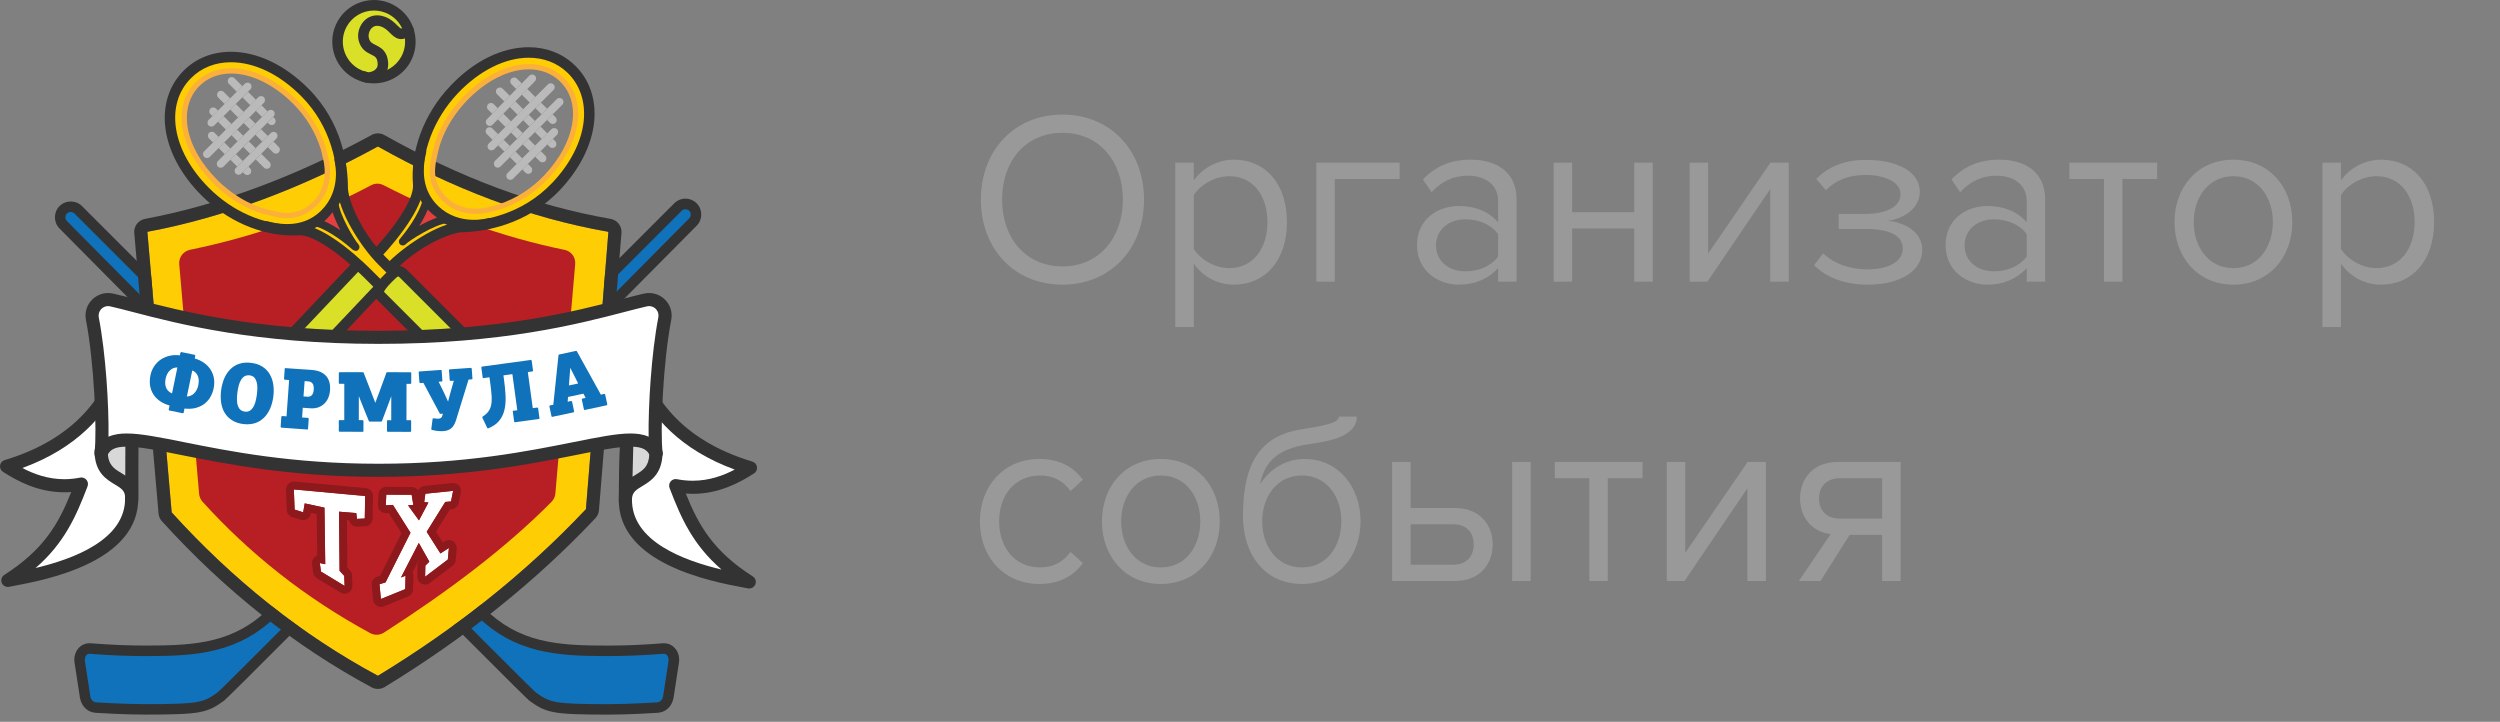 <svg width="142" height="41" viewBox="0 0 142 41" fill="none" xmlns="http://www.w3.org/2000/svg">
<rect x="0" y="0" width="142" height="41" fill="#808080" stroke="none"/>
<g clip-path="url(#clip0)">
<path d="M5.137 36.838C6.436 36.941 7.436 36.968 8.321 36.968C11.11 36.968 13.445 36.823 15.555 34.713C16.055 34.212 38.508 11.762 38.508 11.762C38.744 11.526 39.123 11.526 39.359 11.762C39.593 11.996 39.593 12.377 39.359 12.613C39.359 12.613 12.958 39.264 12.55 39.557C11.655 40.204 11.373 40.29 8.22 40.29C7.016 40.29 5.526 40.196 5.526 40.196C5.194 40.196 4.913 40 4.834 39.587L4.535 37.641C4.451 37.206 4.714 36.806 5.137 36.838Z" fill="#1072BA"/>
<path d="M8.22 40.589C7.068 40.589 5.643 40.501 5.518 40.493C5.016 40.489 4.641 40.164 4.542 39.643L4.242 37.686C4.181 37.381 4.252 37.071 4.439 36.842C4.616 36.626 4.872 36.517 5.16 36.538C6.28 36.626 7.284 36.668 8.321 36.668C11.164 36.668 13.333 36.513 15.344 34.501L38.297 11.548C38.467 11.379 38.691 11.283 38.932 11.283C39.173 11.283 39.399 11.379 39.57 11.548C39.92 11.898 39.92 12.472 39.57 12.82C36.866 15.549 13.141 39.498 12.727 39.798C11.769 40.489 11.422 40.589 8.22 40.589ZM5.088 37.135C5.01 37.135 4.948 37.164 4.899 37.223C4.828 37.31 4.801 37.445 4.828 37.584L5.13 39.544C5.174 39.775 5.31 39.898 5.528 39.898H5.546C5.562 39.899 7.041 39.994 8.22 39.994C11.319 39.994 11.545 39.916 12.376 39.316C12.872 38.901 30.106 21.529 39.147 12.402C39.266 12.284 39.266 12.091 39.148 11.973C39.034 11.858 38.833 11.858 38.718 11.973L15.765 34.924C13.596 37.093 11.211 37.267 8.321 37.267C7.267 37.267 6.249 37.224 5.115 37.137L5.088 37.135Z" fill="#343333"/>
<path d="M37.658 36.837C36.357 36.939 35.359 36.966 34.474 36.966C31.685 36.966 29.351 36.821 27.24 34.711C26.738 34.211 4.444 11.917 4.444 11.917C4.21 11.681 3.827 11.681 3.593 11.917C3.357 12.151 3.357 12.534 3.593 12.768C3.593 12.768 29.836 39.262 30.244 39.557C31.139 40.204 31.42 40.29 34.574 40.29C35.777 40.29 37.267 40.196 37.267 40.196C37.599 40.196 37.881 40 37.96 39.587L38.258 37.641C38.344 37.204 38.081 36.805 37.658 36.837Z" fill="#1072BA"/>
<path d="M34.574 40.59C31.371 40.59 31.024 40.491 30.069 39.8C29.654 39.5 6.067 15.692 3.381 12.979C3.032 12.628 3.032 12.057 3.382 11.706C3.553 11.537 3.778 11.445 4.019 11.445C4.259 11.445 4.486 11.537 4.657 11.706C4.657 11.706 26.95 34.002 27.453 34.502C29.465 36.515 31.633 36.67 34.476 36.67C35.513 36.67 36.517 36.629 37.636 36.54C37.925 36.518 38.181 36.627 38.359 36.843C38.547 37.071 38.617 37.383 38.555 37.7L38.258 39.633C38.156 40.164 37.781 40.489 37.281 40.492C37.151 40.502 35.725 40.59 34.574 40.59ZM4.018 12.04C3.937 12.04 3.859 12.073 3.804 12.129C3.686 12.247 3.686 12.441 3.804 12.559C12.792 21.634 29.924 38.905 30.426 39.324C31.248 39.916 31.474 39.995 34.574 39.995C35.754 39.995 37.233 39.901 37.247 39.899H37.267C37.485 39.899 37.62 39.776 37.667 39.533L37.963 37.597C37.994 37.447 37.967 37.312 37.894 37.224C37.84 37.158 37.768 37.13 37.68 37.136C36.544 37.224 35.526 37.266 34.473 37.266C31.582 37.266 29.197 37.093 27.028 34.923C26.527 34.423 4.233 12.129 4.233 12.129C4.176 12.072 4.099 12.04 4.018 12.04Z" fill="#343333"/>
<path d="M8.369 13.169C12.714 12.352 17.085 10.719 21.464 8.32C25.676 10.687 30.024 12.377 34.558 13.169L33.281 28.922C29.797 32.62 25.826 35.731 21.465 38.386C17.139 36.06 13.23 32.945 9.75 29.102L8.369 13.169Z" fill="#FFCD03"/>
<path d="M21.464 8.32C25.676 10.685 30.024 12.377 34.558 13.167L33.281 28.92C29.797 32.618 25.826 35.729 21.465 38.384C17.139 36.058 13.23 32.943 9.75 29.1L8.371 13.166C12.714 12.352 17.085 10.717 21.464 8.32ZM21.464 7.575C21.341 7.575 21.218 7.604 21.105 7.666C16.77 10.039 12.438 11.644 8.231 12.434C7.855 12.507 7.592 12.851 7.626 13.233L9.005 29.168C9.02 29.329 9.086 29.485 9.195 29.604C12.748 33.526 16.758 36.703 21.11 39.043C21.219 39.102 21.342 39.131 21.462 39.131C21.597 39.131 21.732 39.095 21.85 39.023C26.414 36.243 30.442 33.019 33.82 29.432C33.936 29.309 34.007 29.151 34.021 28.982L35.3 13.228C35.33 12.845 35.064 12.5 34.685 12.433C30.414 11.688 26.207 10.129 21.826 7.668C21.715 7.607 21.59 7.575 21.464 7.575Z" fill="#343333"/>
<path d="M10.79 14.189C14.416 13.444 17.852 12.241 21.075 10.523C21.297 10.405 21.561 10.402 21.783 10.517C25.027 12.19 28.444 13.448 32.071 14.193C32.449 14.268 32.705 14.619 32.671 15.002L31.545 28.032C31.53 28.209 31.454 28.376 31.329 28.501C28.756 31.105 25.493 33.564 21.805 35.934C21.572 36.082 21.276 36.095 21.031 35.964C17.325 33.953 14.17 31.444 11.503 28.497C11.392 28.374 11.325 28.216 11.309 28.051L10.18 14.998C10.15 14.612 10.413 14.268 10.79 14.189Z" fill="#B81F25"/>
<path d="M16.691 27.8L20.74 28.174L20.72 29.452L20.278 29.474L20.236 29.143L19.257 29.063L19.289 32.422L19.553 32.708L19.575 33.281L18.232 32.466L18.166 31.982L18.475 32.048L18.431 28.835L17.308 28.592L17.221 29.098L16.735 28.945L16.691 27.8Z" fill="white"/>
<path d="M16.691 27.8L20.74 28.174L20.718 29.45L20.278 29.472L20.234 29.142L19.255 29.062L19.287 32.422L19.551 32.708L19.573 33.281L18.232 32.465L18.166 31.982L18.474 32.047L18.431 28.835L17.308 28.592L17.22 29.1L16.735 28.946L16.691 27.8ZM16.691 27.354C16.576 27.354 16.467 27.397 16.383 27.477C16.288 27.566 16.239 27.691 16.244 27.819L16.288 28.963C16.297 29.152 16.422 29.315 16.6 29.373L17.084 29.526L17.22 29.546C17.301 29.546 17.381 29.524 17.451 29.482C17.562 29.415 17.638 29.304 17.66 29.175L17.669 29.13L17.987 29.197L18.019 31.559C17.96 31.579 17.908 31.611 17.861 31.653C17.755 31.753 17.702 31.896 17.721 32.041L17.787 32.525C17.805 32.658 17.883 32.776 17.999 32.845L19.341 33.659C19.412 33.703 19.492 33.723 19.573 33.723C19.652 33.723 19.73 33.703 19.799 33.662C19.941 33.578 20.025 33.423 20.02 33.258L19.998 32.686C19.995 32.58 19.953 32.477 19.88 32.4L19.733 32.24L19.708 29.545L19.84 29.555C19.88 29.764 20.066 29.917 20.278 29.917L20.302 29.915L20.741 29.893C20.977 29.882 21.161 29.689 21.166 29.454L21.188 28.178C21.191 27.943 21.014 27.746 20.782 27.724L16.732 27.35L16.691 27.354Z" fill="#8D191C"/>
<path d="M24.236 30.206L25.017 31.436L25.497 31.123L25.436 31.782L24.147 32.758L24.16 32.127L24.386 31.901L23.786 30.838L22.775 32.803L23.035 32.702L23.016 33.462L21.634 34.023L21.555 33.182L21.895 33.083L23.316 30.261L22.317 28.68L21.915 28.701L21.941 28.097L23.382 28.106L23.476 28.68L23.176 28.701L23.796 29.56L24.336 28.541L24.096 28.52L24.16 28.045L25.738 27.88L25.617 28.48L25.291 28.51L24.236 30.206Z" fill="white"/>
<path d="M25.736 27.881L25.617 28.481L25.291 28.511L24.236 30.207L25.017 31.437L25.497 31.122L25.436 31.783L24.147 32.76L24.162 32.128L24.388 31.902L23.788 30.839L22.777 32.802L23.036 32.703L23.016 33.463L21.636 34.023L21.556 33.182L21.897 33.082L23.316 30.259L22.317 28.678L21.915 28.7L21.941 28.096L23.382 28.103L23.476 28.678L23.176 28.7L23.796 29.559L24.336 28.54L24.096 28.52L24.16 28.044L25.736 27.881ZM25.736 27.434L25.689 27.436L24.113 27.601C23.953 27.616 23.818 27.719 23.753 27.859C23.673 27.738 23.535 27.658 23.382 27.658L21.942 27.651H21.941C21.701 27.651 21.504 27.84 21.494 28.08L21.469 28.683C21.464 28.809 21.511 28.931 21.6 29.018C21.684 29.101 21.797 29.148 21.915 29.148H21.939L22.079 29.142L22.804 30.288L21.585 32.71L21.43 32.755C21.224 32.816 21.091 33.013 21.111 33.227L21.191 34.068C21.204 34.21 21.283 34.334 21.405 34.409C21.476 34.452 21.556 34.473 21.637 34.473C21.695 34.473 21.75 34.462 21.806 34.439L23.186 33.878C23.351 33.812 23.461 33.654 23.464 33.475L23.485 32.733L23.486 32.703C23.486 32.63 23.468 32.561 23.437 32.499L23.806 31.781L23.832 31.826C23.759 31.906 23.719 32.008 23.715 32.116L23.7 32.747C23.697 32.919 23.791 33.077 23.943 33.156C24.007 33.19 24.078 33.205 24.147 33.205C24.243 33.205 24.337 33.173 24.417 33.114L25.708 32.138C25.807 32.062 25.871 31.948 25.883 31.823L25.94 31.181L25.944 31.12C25.944 30.874 25.743 30.674 25.497 30.674H25.494C25.401 30.674 25.317 30.702 25.246 30.749L25.151 30.812L24.764 30.202L25.553 28.933L25.657 28.924C25.854 28.905 26.016 28.759 26.055 28.565L26.175 27.965C26.203 27.825 26.163 27.682 26.067 27.576C25.981 27.485 25.861 27.434 25.736 27.434Z" fill="#8D191C"/>
<path d="M22.936 13.88C23.17 13.634 24.073 12.142 24.137 11.341C24.316 11.66 24.827 12.361 25.243 12.462C24.314 12.707 23.258 13.597 22.936 13.88Z" fill="#BF2026"/>
<path d="M22.936 14.105C22.877 14.105 22.82 14.081 22.776 14.036C22.693 13.948 22.691 13.813 22.774 13.725C22.983 13.506 23.856 12.063 23.915 11.324C23.922 11.224 23.994 11.143 24.09 11.123C24.188 11.101 24.286 11.145 24.335 11.231C24.54 11.6 25.002 12.173 25.297 12.244C25.397 12.266 25.469 12.355 25.469 12.458C25.471 12.561 25.402 12.65 25.302 12.677C24.417 12.91 23.383 13.784 23.087 14.046L22.936 14.105ZM24.244 11.902C24.137 12.234 23.974 12.596 23.8 12.928C24.085 12.736 24.399 12.551 24.717 12.412C24.54 12.262 24.377 12.077 24.244 11.902Z" fill="#343333"/>
<path d="M18.903 18.662C20.347 17.135 19.843 17.669 22.151 15.23C23.533 13.771 25.448 12.918 26.228 12.896C27.885 12.852 29.959 12.311 31.594 10.587C33.841 8.213 34.025 5.417 32.422 3.9C30.821 2.383 28.038 2.72 25.791 5.095C24.194 6.783 23.62 8.847 23.757 10.474C23.836 11.392 22.688 13.071 21.357 14.478C19.122 16.84 19.525 16.412 18.136 17.881C17.72 18.318 18.505 19.081 18.903 18.662ZM25.301 11.355C24.232 10.344 24.586 9.284 24.733 8.606C25.102 6.895 26.375 5.648 26.375 5.648C28.293 3.624 30.598 3.272 31.883 4.489C33.167 5.702 32.943 8.026 31.026 10.049C30.209 10.914 29.275 11.443 28.368 11.75L27.848 11.884C27.846 11.888 26.369 12.365 25.301 11.355Z" fill="#FFCD03"/>
<path d="M18.622 19.08C18.285 19.08 17.933 18.831 17.785 18.489C17.66 18.199 17.709 17.894 17.916 17.675L21.137 14.273C22.587 12.741 23.52 11.224 23.458 10.498C23.295 8.558 24.083 6.46 25.572 4.887C26.918 3.464 28.501 2.682 30.031 2.682C31.036 2.682 31.933 3.03 32.624 3.684C33.485 4.499 33.883 5.661 33.745 6.953C33.605 8.255 32.917 9.616 31.806 10.791C29.903 12.802 27.497 13.159 26.231 13.195C25.588 13.213 23.745 13.977 22.364 15.436L19.116 18.866C18.985 19.006 18.815 19.08 18.622 19.08ZM30.033 3.279C28.688 3.279 27.222 4.014 26.006 5.297C24.633 6.748 23.903 8.673 24.053 10.446C24.146 11.536 22.831 13.35 21.57 14.681L18.349 18.083C18.329 18.105 18.289 18.147 18.334 18.251C18.392 18.384 18.535 18.482 18.622 18.482L18.685 18.453L21.933 15.022C22.85 14.053 24.904 12.63 26.217 12.595C27.39 12.563 29.619 12.232 31.375 10.378C32.396 9.3 33.028 8.059 33.153 6.888C33.271 5.782 32.937 4.799 32.214 4.113C31.636 3.567 30.883 3.279 30.033 3.279Z" fill="#343333"/>
<path d="M27.015 12.149C26.518 12.149 25.798 12.03 25.198 11.463C24.152 10.473 24.391 9.43 24.551 8.74C24.564 8.683 24.576 8.629 24.588 8.575C24.961 6.841 26.218 5.595 26.27 5.543C27.415 4.333 28.788 3.639 30.036 3.639C30.797 3.639 31.47 3.895 31.984 4.38C33.393 5.715 33.036 8.142 31.133 10.155C30.374 10.954 29.461 11.538 28.414 11.892L27.883 12.03C27.877 12.036 27.516 12.149 27.015 12.149ZM30.037 3.939C28.871 3.939 27.576 4.599 26.484 5.752C26.467 5.769 25.234 6.994 24.88 8.639C24.868 8.693 24.856 8.749 24.843 8.806C24.691 9.469 24.484 10.374 25.406 11.247C25.933 11.746 26.574 11.852 27.017 11.852C27.467 11.852 27.799 11.746 27.802 11.746L28.332 11.607C29.321 11.274 30.196 10.714 30.921 9.951C32.704 8.066 33.068 5.816 31.782 4.599C31.323 4.166 30.72 3.939 30.037 3.939Z" fill="#FBB03B"/>
<path d="M26.916 13.088C26.232 13.088 25.297 12.916 24.498 12.158C23.859 11.553 23.185 10.44 23.609 8.585L23.619 8.537C23.655 8.376 23.813 8.275 23.975 8.31C24.137 8.347 24.238 8.505 24.203 8.666L24.191 8.714C23.901 9.985 24.142 10.998 24.909 11.723C26.102 12.852 27.707 12.397 27.724 12.392C27.882 12.345 28.047 12.436 28.095 12.594C28.14 12.751 28.051 12.918 27.892 12.965C27.857 12.977 27.466 13.088 26.916 13.088Z" fill="#343333"/>
<path d="M20.206 15.15L16.798 18.751C16.454 19.113 16.663 19.48 17.026 19.823C17.388 20.166 17.766 20.354 18.108 19.991L21.426 16.487C21.77 16.125 21.465 15.911 21.103 15.568C20.764 15.246 20.378 14.968 20.206 15.15Z" fill="#D9E027"/>
<path d="M17.704 20.484C17.423 20.484 17.143 20.342 16.821 20.039C16.577 19.808 16.427 19.592 16.363 19.38C16.3 19.173 16.287 18.858 16.582 18.546L19.99 14.945C20.082 14.846 20.207 14.796 20.347 14.796C20.507 14.796 20.78 14.853 21.308 15.352L21.404 15.439C21.64 15.66 21.866 15.867 21.874 16.168C21.881 16.348 21.803 16.523 21.643 16.692L18.325 20.198C18.142 20.386 17.935 20.484 17.704 20.484ZM20.381 15.401L17.015 18.955C16.904 19.072 16.916 19.146 16.934 19.206C16.966 19.316 17.067 19.449 17.232 19.604C17.478 19.838 17.625 19.887 17.704 19.887C17.743 19.887 17.805 19.876 17.891 19.785L21.21 16.28C21.272 16.216 21.277 16.183 21.277 16.183C21.269 16.127 21.106 15.975 20.998 15.874L20.898 15.781C20.605 15.507 20.445 15.424 20.381 15.401Z" fill="#343333"/>
<path d="M22.881 13.72C23.12 13.479 24.587 12.537 25.386 12.45C25.062 12.281 24.346 11.79 24.234 11.376C24.017 12.31 23.156 13.39 22.881 13.72Z" fill="#E43E3E"/>
<path d="M22.881 13.944C22.827 13.944 22.771 13.926 22.729 13.885C22.641 13.806 22.631 13.67 22.709 13.577C22.963 13.274 23.809 12.215 24.017 11.323C24.04 11.224 24.128 11.152 24.231 11.15C24.33 11.146 24.423 11.217 24.45 11.317C24.527 11.61 25.114 12.055 25.488 12.251C25.576 12.296 25.623 12.394 25.604 12.49C25.587 12.586 25.506 12.66 25.409 12.67C24.672 12.749 23.253 13.659 23.037 13.877C22.993 13.924 22.936 13.944 22.881 13.944ZM24.298 11.903C24.168 12.223 23.993 12.542 23.809 12.834C24.136 12.65 24.495 12.476 24.824 12.362C24.643 12.232 24.451 12.073 24.298 11.903Z" fill="#343333"/>
<path d="M29.982 9.31L29.665 9.627L29.849 9.81C29.893 9.854 29.95 9.876 30.007 9.876C30.065 9.876 30.122 9.854 30.166 9.81C30.253 9.723 30.253 9.581 30.166 9.494L29.982 9.31ZM29.278 8.607L28.961 8.924L29.348 9.312L29.665 8.995L29.278 8.607ZM28.61 7.94L28.293 8.256L28.644 8.607L28.961 8.29L28.61 7.94ZM27.806 7.228C27.749 7.228 27.692 7.25 27.648 7.294C27.56 7.382 27.56 7.523 27.648 7.611L27.978 7.94L28.295 7.623L27.965 7.294C27.921 7.25 27.863 7.228 27.806 7.228Z" fill="#BBBABA"/>
<path d="M30.713 8.582L30.396 8.899L30.654 9.157C30.697 9.2 30.755 9.221 30.812 9.221C30.869 9.221 30.927 9.199 30.97 9.157C31.058 9.069 31.058 8.927 30.97 8.84L30.713 8.582ZM30.008 7.877L29.691 8.194L30.079 8.582L30.396 8.265L30.008 7.877ZM29.341 7.21L29.024 7.527L29.374 7.877L29.691 7.56L29.341 7.21ZM28.587 6.456L28.275 6.777L28.709 7.21L29.025 6.893L28.587 6.456ZM27.884 5.848C27.827 5.848 27.77 5.87 27.726 5.914C27.638 6.001 27.638 6.143 27.726 6.231L27.959 6.463L28.27 6.143L28.043 5.915C27.999 5.868 27.942 5.848 27.884 5.848Z" fill="#BBBABA"/>
<path d="M31.404 7.89L31.089 8.205L31.222 8.339C31.266 8.382 31.323 8.404 31.38 8.404C31.438 8.404 31.495 8.382 31.539 8.339C31.626 8.251 31.626 8.111 31.539 8.022L31.404 7.89ZM30.699 7.186L30.382 7.501L30.77 7.889L31.085 7.573L30.699 7.186ZM30.032 6.518L29.717 6.833L30.067 7.184L30.382 6.869L30.032 6.518ZM29.27 5.755L28.958 6.075L29.4 6.517L29.715 6.201L29.27 5.755ZM28.39 4.969C28.333 4.969 28.276 4.991 28.232 5.035C28.144 5.123 28.144 5.263 28.232 5.35L28.641 5.76L28.953 5.44L28.549 5.035C28.503 4.991 28.448 4.969 28.39 4.969Z" fill="#BBBABA"/>
<path d="M31.391 6.494L31.074 6.811L31.241 6.978C31.285 7.022 31.342 7.042 31.399 7.042C31.455 7.042 31.512 7.02 31.556 6.978C31.644 6.89 31.644 6.749 31.556 6.661L31.391 6.494ZM30.725 5.827L30.41 6.144L30.761 6.494L31.078 6.177L30.725 5.827ZM29.952 5.056L29.64 5.377L30.091 5.828L30.407 5.513L29.952 5.056ZM29.207 4.401C29.149 4.401 29.092 4.423 29.048 4.467C28.96 4.554 28.96 4.696 29.048 4.782L29.325 5.058L29.636 4.738L29.363 4.467C29.32 4.423 29.264 4.401 29.207 4.401Z" fill="#BBBABA"/>
<path d="M31.28 4.728C31.223 4.728 31.165 4.75 31.121 4.794L30.405 5.51L30.09 5.825L29.714 6.201L29.399 6.516L29.023 6.892L28.706 7.209L28.293 7.622L27.978 7.939L27.757 8.16C27.669 8.247 27.669 8.389 27.757 8.477C27.801 8.52 27.858 8.541 27.916 8.541C27.973 8.541 28.03 8.519 28.074 8.477L28.295 8.256L28.612 7.939L29.025 7.526L29.341 7.209L29.717 6.833L30.032 6.518L30.408 6.142L30.724 5.825L31.44 5.109C31.528 5.021 31.528 4.88 31.44 4.792C31.394 4.75 31.337 4.728 31.28 4.728Z" fill="#BBBABA"/>
<path d="M31.781 5.566C31.723 5.566 31.666 5.588 31.622 5.632L31.075 6.179L30.758 6.496L30.382 6.872L30.067 7.187L29.691 7.563L29.374 7.88L28.961 8.293L28.644 8.61L28.116 9.137C28.029 9.225 28.029 9.367 28.116 9.454C28.159 9.5 28.216 9.522 28.275 9.522C28.332 9.522 28.39 9.5 28.433 9.454L28.961 8.927L29.278 8.61L29.691 8.197L30.008 7.88L30.384 7.504L30.7 7.189L31.076 6.813L31.393 6.496L31.941 5.948C32.029 5.861 32.029 5.719 31.941 5.632C31.894 5.586 31.838 5.566 31.781 5.566Z" fill="#BBBABA"/>
<path d="M31.478 7.274C31.421 7.274 31.364 7.295 31.32 7.339L31.087 7.572L30.772 7.887L30.396 8.263L30.079 8.58L29.667 8.993L29.35 9.31L28.826 9.834C28.738 9.921 28.738 10.063 28.826 10.151C28.869 10.194 28.927 10.216 28.984 10.216C29.041 10.216 29.099 10.194 29.142 10.151L29.667 9.626L29.983 9.31L30.396 8.897L30.713 8.58L31.089 8.204L31.404 7.889L31.637 7.656C31.724 7.568 31.724 7.427 31.637 7.339C31.593 7.297 31.536 7.274 31.478 7.274Z" fill="#BBBABA"/>
<path d="M30.226 4.233C30.167 4.233 30.11 4.255 30.066 4.3L29.636 4.74L29.324 5.06L28.953 5.441L28.642 5.762L28.271 6.143L27.959 6.463L27.657 6.773C27.571 6.862 27.573 7.004 27.661 7.09C27.704 7.132 27.76 7.154 27.817 7.154C27.875 7.154 27.934 7.132 27.977 7.086L28.276 6.78L28.588 6.459L28.958 6.078L29.27 5.758L29.641 5.377L29.953 5.057L30.386 4.612C30.472 4.524 30.472 4.383 30.383 4.295C30.339 4.253 30.282 4.233 30.226 4.233Z" fill="#BBBABA"/>
<path d="M25.027 18.143C23.541 16.657 24.062 17.177 21.687 14.803C20.266 13.382 19.465 11.445 19.465 10.665C19.465 9.008 18.983 6.918 17.303 5.236C14.992 2.927 12.203 2.665 10.642 4.224C9.081 5.785 9.342 8.575 11.653 10.885C13.296 12.53 15.344 13.159 16.976 13.065C17.896 13.012 19.541 14.204 20.913 15.576C23.212 17.875 22.797 17.459 24.227 18.888C24.653 19.316 25.437 18.551 25.027 18.143ZM17.899 11.546C16.861 12.584 15.811 12.204 15.139 12.038C13.438 11.624 12.226 10.316 12.226 10.316C10.254 8.344 9.968 6.03 11.218 4.777C12.469 3.528 14.783 3.815 16.755 5.787C17.596 6.628 18.1 7.573 18.381 8.49L18.503 9.016C18.501 9.016 18.939 10.505 17.899 11.546Z" fill="#FFCD03"/>
<path d="M24.523 19.312C24.331 19.312 24.154 19.238 24.016 19.099L20.703 15.786C19.224 14.308 17.726 13.32 16.993 13.364C16.883 13.371 16.772 13.374 16.659 13.374C14.791 13.374 12.889 12.545 11.442 11.097C10.3 9.954 9.575 8.612 9.4 7.315C9.226 6.024 9.592 4.854 10.429 4.014C11.131 3.313 12.059 2.941 13.113 2.941C14.606 2.941 16.169 3.681 17.512 5.026C19.469 6.984 19.762 9.398 19.762 10.664C19.762 11.307 20.475 13.17 21.896 14.591L25.238 17.931C25.442 18.135 25.494 18.427 25.378 18.709C25.235 19.059 24.876 19.312 24.523 19.312ZM17.037 12.765C18.134 12.765 19.868 14.109 21.125 15.366L24.439 18.678L24.525 18.715C24.635 18.715 24.78 18.604 24.83 18.481C24.864 18.397 24.835 18.37 24.818 18.353L21.476 15.011C20.534 14.068 19.169 11.975 19.169 10.662C19.169 9.489 18.899 7.251 17.094 5.445C15.863 4.213 14.449 3.536 13.116 3.536C12.225 3.536 11.442 3.846 10.854 4.434C9.339 5.948 9.764 8.572 11.866 10.672C13.2 12.009 14.95 12.776 16.661 12.776C16.762 12.776 16.863 12.772 16.961 12.765H17.037Z" fill="#343333"/>
<path d="M16.314 12.394C15.919 12.394 15.557 12.299 15.267 12.225C15.212 12.212 15.158 12.197 15.105 12.185C13.38 11.763 12.169 10.474 12.119 10.418C11.165 9.464 10.543 8.357 10.368 7.3C10.196 6.26 10.46 5.325 11.114 4.673C11.635 4.152 12.335 3.875 13.135 3.875C14.374 3.875 15.697 4.518 16.862 5.682C17.64 6.461 18.2 7.391 18.524 8.446L18.648 8.981C18.665 9.036 19.097 10.56 18.006 11.647C17.506 12.149 16.953 12.394 16.314 12.394ZM13.133 4.175C12.414 4.175 11.788 4.421 11.325 4.885C10.742 5.466 10.506 6.309 10.662 7.253C10.826 8.246 11.419 9.296 12.333 10.211C12.348 10.228 13.54 11.494 15.175 11.893C15.229 11.907 15.284 11.922 15.341 11.935C15.63 12.009 15.958 12.095 16.314 12.095C16.87 12.095 17.354 11.88 17.796 11.44C18.758 10.477 18.363 9.072 18.36 9.06L18.237 8.526C17.93 7.526 17.396 6.638 16.651 5.893C15.557 4.802 14.276 4.175 13.133 4.175Z" fill="#FBB03B"/>
<path d="M16.303 13.324C15.937 13.324 15.533 13.275 15.086 13.159L15.039 13.147C14.879 13.108 14.781 12.945 14.822 12.786C14.862 12.626 15.024 12.528 15.182 12.567L15.233 12.581C16.495 12.904 17.513 12.692 18.26 11.945C19.415 10.789 19.023 9.216 19.005 9.149C18.963 8.991 19.059 8.829 19.217 8.787C19.378 8.745 19.539 8.839 19.581 8.997C19.603 9.077 20.082 10.964 18.68 12.367C18.209 12.839 17.448 13.324 16.303 13.324Z" fill="#343333"/>
<path d="M21.555 16.74L25.061 20.246C25.413 20.598 25.785 20.399 26.14 20.047C26.492 19.695 26.689 19.322 26.338 18.97L22.925 15.559C22.573 15.206 22.351 15.505 21.998 15.857C21.668 16.186 21.38 16.565 21.555 16.74Z" fill="#D9E027"/>
<path d="M25.458 20.729C25.235 20.729 25.031 20.638 24.851 20.456L21.345 16.95C20.914 16.52 21.569 15.861 21.787 15.646L21.878 15.553C22.105 15.322 22.319 15.101 22.619 15.101C22.798 15.101 22.972 15.184 23.133 15.346L26.547 18.759C26.843 19.055 27.05 19.558 26.349 20.259C26.147 20.461 25.835 20.729 25.458 20.729ZM21.81 16.574L25.272 20.035C25.36 20.122 25.421 20.133 25.458 20.133C25.539 20.133 25.683 20.082 25.928 19.837C26.354 19.409 26.216 19.271 26.125 19.183L22.712 15.769C22.648 15.706 22.618 15.7 22.618 15.7C22.562 15.706 22.407 15.867 22.302 15.971L22.206 16.067C21.922 16.354 21.835 16.51 21.81 16.574Z" fill="#343333"/>
<path d="M20.198 14.03C19.964 13.784 19.06 12.291 18.996 11.492C18.818 11.811 18.309 12.514 17.891 12.613C18.819 12.857 19.876 13.747 20.198 14.03Z" fill="#E43E3E"/>
<path d="M20.198 14.255L20.049 14.197C19.753 13.934 18.718 13.061 17.833 12.829C17.733 12.803 17.664 12.713 17.666 12.61C17.668 12.507 17.738 12.418 17.838 12.394C18.133 12.323 18.595 11.752 18.8 11.383C18.849 11.297 18.947 11.253 19.043 11.273C19.139 11.293 19.21 11.376 19.218 11.474C19.277 12.214 20.149 13.656 20.358 13.877C20.44 13.965 20.44 14.1 20.356 14.187C20.314 14.231 20.257 14.255 20.198 14.255ZM18.418 12.562C18.736 12.702 19.05 12.886 19.335 13.078C19.161 12.746 18.998 12.382 18.89 12.052C18.757 12.227 18.593 12.414 18.418 12.562Z" fill="#343333"/>
<path d="M14.106 9.461L13.789 9.778L13.889 9.877C13.932 9.921 13.99 9.943 14.047 9.943C14.104 9.943 14.162 9.921 14.205 9.877C14.293 9.79 14.293 9.648 14.205 9.561L14.106 9.461ZM13.401 8.757L13.085 9.073L13.472 9.461L13.789 9.144L13.401 8.757ZM12.736 8.089L12.419 8.406L12.769 8.757L13.086 8.44L12.736 8.089ZM12.033 7.482C11.976 7.482 11.918 7.504 11.874 7.548C11.787 7.636 11.787 7.777 11.874 7.865L12.102 8.093L12.419 7.776L12.193 7.55C12.147 7.503 12.09 7.482 12.033 7.482Z" fill="#BBBABA"/>
<path d="M14.836 8.733L14.519 9.05L14.995 9.524C15.037 9.567 15.096 9.589 15.153 9.589C15.21 9.589 15.268 9.567 15.312 9.524C15.399 9.436 15.399 9.294 15.312 9.208L14.836 8.733ZM14.132 8.029L13.815 8.345L14.203 8.733L14.519 8.416L14.132 8.029ZM13.464 7.363L13.148 7.68L13.498 8.03L13.815 7.713L13.464 7.363ZM12.697 6.596L12.382 6.913L12.832 7.363L13.148 7.046L12.697 6.596ZM12.111 6.102C12.054 6.102 11.996 6.124 11.953 6.168C11.865 6.255 11.865 6.397 11.953 6.485L12.065 6.598L12.382 6.281L12.269 6.168C12.226 6.124 12.168 6.102 12.111 6.102Z" fill="#BBBABA"/>
<path d="M15.527 8.041L15.212 8.357L15.513 8.659C15.557 8.703 15.614 8.725 15.672 8.725C15.729 8.725 15.787 8.703 15.83 8.659C15.918 8.571 15.918 8.428 15.83 8.342L15.527 8.041ZM14.822 7.336L14.507 7.651L14.895 8.039L15.212 7.722L14.822 7.336ZM14.155 6.67L13.838 6.985L14.189 7.336L14.505 7.021L14.155 6.67ZM13.39 5.903L13.073 6.22L13.523 6.67L13.84 6.353L13.39 5.903ZM12.55 5.157C12.493 5.157 12.436 5.179 12.392 5.222C12.304 5.31 12.304 5.452 12.392 5.539L12.756 5.903L13.071 5.586L12.707 5.222C12.665 5.179 12.608 5.157 12.55 5.157Z" fill="#BBBABA"/>
<path d="M15.516 6.645L15.199 6.962L15.275 7.038C15.319 7.082 15.376 7.104 15.433 7.104C15.491 7.104 15.548 7.082 15.592 7.038C15.678 6.95 15.678 6.809 15.592 6.721L15.516 6.645ZM14.849 5.978L14.532 6.294L14.882 6.645L15.199 6.328L14.849 5.978ZM14.083 5.211L13.767 5.528L14.216 5.978L14.533 5.661L14.083 5.211ZM13.185 4.381H13.134C13.086 4.387 13.038 4.408 13.001 4.446C12.914 4.533 12.914 4.675 13.001 4.762L13.45 5.211L13.767 4.894L13.318 4.446C13.279 4.408 13.234 4.387 13.185 4.381Z" fill="#BBBABA"/>
<path d="M14.828 5.458C14.771 5.458 14.713 5.48 14.67 5.524L14.531 5.662L14.214 5.979L13.839 6.355L13.522 6.672L13.148 7.044L12.831 7.361L12.418 7.774L12.101 8.091L11.597 8.595C11.509 8.682 11.509 8.824 11.597 8.912C11.641 8.956 11.698 8.977 11.755 8.977C11.813 8.977 11.87 8.956 11.914 8.912L12.418 8.408L12.735 8.091L13.148 7.678L13.464 7.361L13.84 6.985L14.157 6.67L14.533 6.294L14.85 5.977L14.988 5.839C15.074 5.751 15.074 5.61 14.988 5.522C14.943 5.478 14.885 5.458 14.828 5.458Z" fill="#BBBABA"/>
<path d="M15.38 6.238C15.323 6.238 15.266 6.26 15.222 6.303L15.197 6.329L14.88 6.646L14.504 7.021L14.187 7.337L13.811 7.713L13.494 8.029L13.082 8.442L12.765 8.759L12.377 9.147C12.291 9.235 12.291 9.376 12.377 9.464C12.421 9.509 12.478 9.529 12.535 9.529C12.593 9.529 12.65 9.508 12.694 9.464L13.082 9.076L13.398 8.759L13.811 8.346L14.128 8.029L14.504 7.654L14.819 7.338L15.195 6.962L15.512 6.646L15.537 6.62C15.625 6.533 15.625 6.391 15.537 6.303C15.495 6.26 15.438 6.238 15.38 6.238Z" fill="#BBBABA"/>
<path d="M15.539 7.489C15.482 7.489 15.425 7.511 15.383 7.555L15.212 7.725L14.895 8.042L14.52 8.418L14.203 8.734L13.79 9.147L13.473 9.464L13.392 9.545C13.304 9.633 13.304 9.774 13.392 9.862C13.434 9.904 13.493 9.926 13.55 9.926C13.608 9.926 13.665 9.904 13.709 9.862L13.79 9.781L14.107 9.464L14.52 9.051L14.836 8.734L15.212 8.359L15.527 8.042L15.699 7.87C15.787 7.784 15.787 7.642 15.699 7.555C15.654 7.511 15.597 7.489 15.539 7.489Z" fill="#BBBABA"/>
<path d="M14.061 4.692C14.003 4.692 13.946 4.713 13.902 4.757L13.764 4.895L13.447 5.212L13.071 5.588L12.756 5.905L12.38 6.281L12.063 6.598L11.851 6.81C11.763 6.898 11.763 7.039 11.851 7.127C11.895 7.171 11.952 7.193 12.009 7.193C12.067 7.193 12.124 7.171 12.168 7.127L12.382 6.911L12.699 6.594L13.075 6.219L13.391 5.902L13.767 5.526L14.084 5.209L14.222 5.072C14.31 4.985 14.31 4.843 14.222 4.756C14.175 4.713 14.118 4.692 14.061 4.692Z" fill="#BBBABA"/>
<path d="M23.05 3.368C22.497 4.369 21.24 4.73 20.24 4.179C19.241 3.626 18.878 2.369 19.429 1.369C19.982 0.368 21.241 0.007 22.241 0.559C23.24 1.111 23.603 2.37 23.05 3.368Z" fill="#D9E027"/>
<path d="M21.237 4.734C20.84 4.734 20.444 4.631 20.095 4.438C18.952 3.807 18.537 2.364 19.168 1.222C19.584 0.47 20.38 0.001 21.242 0.001C21.64 0.001 22.035 0.102 22.385 0.298C22.938 0.603 23.341 1.105 23.514 1.714C23.69 2.322 23.617 2.961 23.312 3.514C22.894 4.266 22.1 4.734 21.237 4.734ZM21.242 0.598C20.597 0.598 20.004 0.947 19.692 1.51C19.22 2.366 19.532 3.445 20.384 3.917C20.646 4.062 20.942 4.138 21.239 4.138C21.885 4.138 22.478 3.789 22.79 3.224C23.017 2.811 23.071 2.332 22.94 1.877C22.81 1.422 22.51 1.046 22.095 0.817C21.834 0.676 21.537 0.598 21.242 0.598Z" fill="#343333"/>
<path d="M23.2 1.702C22.504 2.338 22.483 1.421 21.651 1.2C20.926 1.008 20.528 1.734 20.66 2.24C20.869 3.041 21.703 2.623 21.748 3.626C21.779 4.308 20.924 4.51 20.687 4.352L23.2 1.702Z" fill="#D9E027"/>
<path d="M20.907 4.7C20.764 4.7 20.629 4.669 20.521 4.597C20.383 4.506 20.348 4.32 20.44 4.184C20.532 4.047 20.717 4.01 20.855 4.103C20.897 4.116 21.113 4.103 21.282 3.981C21.403 3.894 21.459 3.781 21.452 3.638C21.437 3.27 21.315 3.213 21.076 3.095C20.835 2.977 20.505 2.813 20.375 2.315C20.272 1.924 20.402 1.463 20.695 1.172C20.965 0.902 21.342 0.809 21.73 0.912C22.143 1.022 22.391 1.268 22.573 1.448C22.797 1.669 22.797 1.669 23.001 1.482C23.122 1.371 23.311 1.379 23.422 1.499C23.533 1.62 23.525 1.809 23.404 1.92C22.778 2.492 22.401 2.117 22.151 1.87C21.996 1.715 21.836 1.556 21.576 1.487C21.389 1.438 21.234 1.474 21.115 1.593C20.971 1.736 20.902 1.976 20.953 2.165C21.014 2.401 21.137 2.459 21.339 2.559C21.625 2.701 22.016 2.891 22.05 3.611C22.067 4 21.873 4.337 21.519 4.536C21.342 4.634 21.116 4.7 20.907 4.7Z" fill="#343333"/>
<path d="M7.477 28.227C7.577 31.826 1.812 32.699 0.444 32.968C3.043 31.306 3.83 29.579 4.622 27.497C2.893 27.833 1.524 27.227 0.373 26.489C4.406 25.281 6.244 22.83 6.928 20.379C7.469 22.896 7.477 27.381 7.477 28.227Z" fill="white"/>
<path d="M0.445 33.34C0.295 33.34 0.157 33.249 0.099 33.106C0.033 32.939 0.094 32.751 0.244 32.654C2.482 31.222 3.317 29.77 4.047 27.948C3.915 27.959 3.784 27.962 3.654 27.962C2.174 27.962 1.016 27.342 0.172 26.802C0.049 26.723 -0.015 26.58 0.003 26.437C0.023 26.292 0.126 26.174 0.266 26.132C4.478 24.869 6.02 22.252 6.571 20.278C6.617 20.113 6.767 20 6.942 20.005C7.114 20.01 7.259 20.131 7.295 20.298C7.797 22.641 7.851 26.624 7.851 28.225C7.954 31.936 2.55 32.949 0.773 33.281C0.676 33.3 0.59 33.317 0.516 33.33L0.445 33.34ZM4.623 27.121C4.733 27.121 4.837 27.17 4.91 27.254C4.997 27.357 5.021 27.5 4.972 27.627C4.311 29.363 3.639 30.859 2.022 32.263C4.111 31.763 7.173 30.674 7.106 28.237C7.106 26.936 7.07 24.07 6.789 21.827C5.976 23.566 4.38 25.447 1.271 26.583C1.928 26.927 2.725 27.219 3.652 27.219C3.947 27.219 4.249 27.188 4.551 27.129L4.623 27.121Z" fill="#343333"/>
<path d="M5.742 25.646C5.778 27.516 7.536 26.892 7.482 28.38L7.5 23.745L6.084 24.044L5.742 25.646Z" fill="#D9D8D8"/>
<path d="M7.483 28.754H7.474C7.27 28.749 7.109 28.584 7.11 28.38V28.27C7.097 27.876 6.918 27.755 6.517 27.514C6.043 27.229 5.391 26.839 5.369 25.654L5.378 25.57L5.718 23.967C5.748 23.822 5.861 23.711 6.006 23.681L7.422 23.383C7.532 23.361 7.648 23.386 7.734 23.458C7.822 23.531 7.872 23.637 7.872 23.75L7.854 28.264V28.397C7.847 28.596 7.683 28.754 7.483 28.754ZM6.117 25.681C6.143 26.42 6.478 26.622 6.901 26.875C6.972 26.917 7.043 26.959 7.115 27.008L7.125 24.205L6.397 24.358L6.117 25.681Z" fill="#343333"/>
<path d="M35.521 28.314C35.421 31.913 41.186 32.784 42.554 33.054C39.955 31.392 39.168 29.663 38.376 27.581C40.105 27.917 41.474 27.311 42.627 26.573C38.592 25.365 36.755 22.914 36.07 20.463C35.529 22.983 35.521 27.468 35.521 28.314Z" fill="white"/>
<path d="M42.556 33.427L42.483 33.42C42.409 33.407 42.323 33.39 42.225 33.371C40.451 33.039 35.047 32.025 35.15 28.305C35.15 26.712 35.204 22.731 35.708 20.386C35.743 20.22 35.888 20.096 36.06 20.093C36.23 20.09 36.385 20.199 36.431 20.364C36.982 22.34 38.524 24.957 42.735 26.218C42.874 26.259 42.977 26.38 42.998 26.523C43.018 26.668 42.952 26.81 42.829 26.889C41.984 27.43 40.827 28.049 39.347 28.049C39.217 28.049 39.086 28.044 38.954 28.035C39.685 29.855 40.517 31.308 42.758 32.741C42.908 32.837 42.971 33.027 42.903 33.194C42.844 33.338 42.706 33.427 42.556 33.427ZM36.212 21.915C35.932 24.157 35.897 27.02 35.897 28.315C35.829 30.759 38.892 31.849 40.982 32.35C39.364 30.948 38.691 29.453 38.03 27.715C37.983 27.588 38.007 27.447 38.094 27.344C38.18 27.239 38.319 27.191 38.45 27.218C38.752 27.277 39.055 27.305 39.35 27.305C40.279 27.305 41.076 27.015 41.733 26.672C38.62 25.535 37.024 23.653 36.212 21.915Z" fill="#343333"/>
<path d="M37.258 25.735C37.223 27.602 35.467 26.992 35.519 28.48L35.648 23.336L36.655 23.968L37.27 25.758L37.258 25.735Z" fill="#D9D8D8"/>
<path d="M35.519 28.853C35.318 28.853 35.155 28.695 35.146 28.494C35.143 28.406 35.145 28.324 35.151 28.248L35.276 23.326C35.279 23.192 35.355 23.07 35.473 23.008C35.591 22.944 35.734 22.951 35.847 23.02L36.854 23.655C36.926 23.699 36.98 23.77 37.009 23.849L37.624 25.639C37.649 25.715 37.649 25.796 37.627 25.868C37.563 26.953 36.943 27.331 36.486 27.608C36.142 27.815 35.935 27.941 35.898 28.294L35.893 28.492C35.888 28.693 35.723 28.853 35.522 28.855H35.519V28.853ZM36.004 24.001L35.927 27.075C35.984 27.038 36.043 27.004 36.099 26.969C36.52 26.714 36.854 26.512 36.884 25.784L36.346 24.215L36.004 24.001Z" fill="#343333"/>
<path d="M36.673 17.036C34.43 17.535 29.849 19.16 21.504 19.16C13.161 19.16 8.578 17.533 6.336 17.036C5.696 16.893 5.123 17.456 5.248 18.098C5.735 20.609 5.885 24.582 5.742 25.757C6.637 23.594 11.223 26.711 21.504 26.711C31.787 26.711 36.373 23.593 37.268 25.757C37.123 24.582 37.273 20.609 37.761 18.098C37.885 17.456 37.312 16.893 36.673 17.036Z" fill="white"/>
<path d="M21.504 27.086C16.49 27.086 12.749 26.336 10.274 25.841C8.959 25.576 7.919 25.369 7.199 25.369C6.456 25.369 6.217 25.583 6.085 25.903C6.013 26.075 5.826 26.168 5.645 26.12C5.465 26.072 5.349 25.898 5.37 25.714C5.517 24.526 5.352 20.592 4.882 18.172C4.808 17.793 4.905 17.405 5.15 17.11C5.455 16.741 5.945 16.569 6.415 16.673C6.793 16.758 7.233 16.872 7.744 17.005C10.304 17.671 14.59 18.789 21.504 18.789C28.419 18.789 32.704 17.673 35.264 17.005C35.773 16.872 36.213 16.759 36.591 16.673C37.061 16.569 37.551 16.741 37.856 17.11C38.101 17.407 38.199 17.794 38.126 18.172C37.656 20.592 37.491 24.526 37.637 25.714C37.661 25.898 37.543 26.072 37.363 26.12C37.182 26.168 36.995 26.075 36.923 25.903C36.791 25.583 36.55 25.369 35.807 25.369C35.087 25.369 34.049 25.576 32.733 25.841C30.26 26.336 26.52 27.086 21.504 27.086ZM7.201 24.622C7.995 24.622 9.065 24.838 10.422 25.109C13.014 25.628 16.564 26.341 21.504 26.341C26.444 26.341 29.994 25.628 32.586 25.109C33.943 24.838 35.013 24.622 35.807 24.622C36.12 24.622 36.498 24.651 36.842 24.806C36.816 23.066 36.997 20.071 37.393 18.029C37.425 17.867 37.385 17.708 37.282 17.584C37.154 17.428 36.951 17.356 36.752 17.4C36.388 17.481 35.953 17.595 35.453 17.725C32.857 18.401 28.514 19.532 21.504 19.532C14.494 19.532 10.15 18.401 7.555 17.725C7.053 17.595 6.618 17.481 6.254 17.4C6.055 17.356 5.853 17.428 5.724 17.584C5.622 17.71 5.581 17.868 5.611 18.029C6.009 20.07 6.19 23.065 6.163 24.806C6.508 24.651 6.887 24.622 7.201 24.622Z" fill="#343333"/>
<path d="M11.967 21.004C11.874 20.854 11.748 20.723 11.589 20.61C11.441 20.503 11.262 20.419 11.06 20.362L11.094 20.2L11.065 20.156L10.293 19.996L10.249 20.026L10.217 20.185C10.018 20.158 9.828 20.166 9.651 20.205C9.464 20.245 9.292 20.32 9.14 20.417C8.99 20.52 8.861 20.648 8.759 20.8C8.657 20.952 8.584 21.127 8.545 21.319C8.503 21.526 8.497 21.724 8.525 21.906C8.556 22.089 8.62 22.256 8.716 22.406C8.813 22.556 8.943 22.684 9.1 22.792C9.25 22.895 9.429 22.974 9.631 23.032L9.582 23.269L9.587 23.298L9.611 23.315L10.384 23.473L10.393 23.475L10.43 23.445L10.479 23.205C10.686 23.23 10.88 23.222 11.057 23.185C11.244 23.145 11.412 23.074 11.559 22.974C11.706 22.873 11.829 22.743 11.927 22.588C12.024 22.433 12.095 22.253 12.136 22.054C12.174 21.862 12.181 21.677 12.154 21.5C12.122 21.319 12.06 21.154 11.967 21.004ZM11.288 21.602C11.291 21.693 11.281 21.789 11.262 21.889C11.241 21.993 11.205 22.088 11.158 22.169C11.112 22.25 11.057 22.317 10.996 22.371C10.935 22.425 10.868 22.464 10.794 22.489C10.735 22.509 10.676 22.521 10.615 22.523L10.92 21.044C10.993 21.071 11.055 21.108 11.104 21.157C11.161 21.213 11.207 21.28 11.236 21.353C11.268 21.429 11.284 21.513 11.288 21.602ZM9.407 21.51C9.447 21.309 9.533 21.147 9.661 21.029C9.778 20.923 9.909 20.871 10.069 20.871H10.076L9.771 22.347C9.616 22.28 9.506 22.177 9.444 22.042C9.376 21.894 9.365 21.714 9.407 21.51Z" fill="#1072BA"/>
<path d="M15.327 21.264C15.228 21.092 15.088 20.944 14.916 20.832C14.742 20.718 14.528 20.644 14.277 20.612C14.026 20.578 13.799 20.595 13.6 20.659C13.402 20.723 13.229 20.828 13.085 20.971C12.944 21.112 12.828 21.286 12.74 21.488C12.654 21.69 12.593 21.916 12.561 22.159C12.529 22.408 12.529 22.646 12.56 22.865C12.592 23.084 12.659 23.282 12.764 23.452C12.866 23.62 13.008 23.762 13.182 23.871C13.354 23.983 13.569 24.055 13.82 24.087C13.9 24.097 13.979 24.101 14.053 24.101C14.203 24.101 14.346 24.079 14.478 24.038C14.673 23.974 14.845 23.871 14.988 23.732C15.13 23.593 15.248 23.418 15.339 23.216C15.428 23.014 15.489 22.786 15.523 22.542C15.555 22.302 15.555 22.07 15.524 21.852C15.492 21.635 15.427 21.436 15.327 21.264ZM14.618 22.016C14.618 22.145 14.607 22.282 14.589 22.425C14.569 22.58 14.538 22.724 14.503 22.847C14.466 22.97 14.42 23.076 14.363 23.159C14.309 23.239 14.243 23.302 14.169 23.34C14.095 23.381 14.011 23.393 13.913 23.381C13.81 23.367 13.724 23.332 13.66 23.278C13.596 23.224 13.547 23.15 13.514 23.059C13.48 22.968 13.461 22.855 13.458 22.727C13.455 22.594 13.463 22.444 13.485 22.279C13.504 22.137 13.53 22.004 13.564 21.881C13.598 21.758 13.643 21.653 13.699 21.562C13.755 21.476 13.822 21.409 13.901 21.365C13.96 21.331 14.029 21.315 14.105 21.315L14.181 21.32C14.287 21.333 14.373 21.372 14.432 21.431C14.493 21.493 14.54 21.574 14.569 21.672C14.602 21.775 14.618 21.889 14.618 22.016Z" fill="#1072BA"/>
<path d="M18.547 21.384C18.464 21.282 18.355 21.197 18.218 21.133C18.083 21.069 17.916 21.03 17.723 21.015L16.212 20.909L16.186 20.918L16.172 20.943L16.132 21.528L16.167 21.567L16.422 21.585L16.275 23.648L16.019 23.631L15.98 23.665L15.94 24.25L15.975 24.29L17.456 24.396H17.458L17.482 24.386L17.495 24.361L17.537 23.778L17.502 23.737L17.158 23.712L17.197 23.161L17.633 23.191C17.809 23.203 17.964 23.183 18.099 23.131C18.233 23.078 18.348 23.004 18.441 22.908C18.533 22.812 18.606 22.699 18.656 22.574C18.707 22.45 18.737 22.318 18.747 22.18C18.758 22.025 18.749 21.878 18.719 21.745C18.687 21.607 18.63 21.487 18.547 21.384ZM17.303 21.647L17.5 21.661C17.615 21.669 17.699 21.71 17.753 21.784C17.809 21.86 17.831 21.978 17.82 22.133C17.81 22.274 17.773 22.379 17.709 22.446C17.654 22.507 17.581 22.534 17.49 22.534L17.458 22.532L17.239 22.517L17.303 21.647Z" fill="#1072BA"/>
<path d="M23.318 21.145L21.983 21.141L21.949 21.166C21.916 21.261 21.873 21.372 21.826 21.505C21.776 21.639 21.727 21.773 21.676 21.912C21.626 22.05 21.577 22.185 21.53 22.313C21.481 22.439 21.44 22.547 21.408 22.633L21.351 22.79L21.317 22.881C21.285 22.796 21.25 22.704 21.209 22.599C21.12 22.363 21.027 22.122 20.931 21.878C20.835 21.633 20.742 21.396 20.653 21.165L20.618 21.141L19.283 21.14L19.246 21.177L19.244 21.762L19.256 21.788L19.283 21.799L19.556 21.8L19.554 23.863H19.281L19.254 23.873L19.244 23.9V24.485L19.281 24.522L20.608 24.526L20.633 24.514L20.643 24.489L20.645 23.904L20.608 23.865H20.38L20.382 22.495L20.431 22.626C20.52 22.85 20.606 23.066 20.69 23.277C20.775 23.487 20.862 23.703 20.955 23.924L20.989 23.946L21.659 23.948L21.695 23.922C21.724 23.843 21.757 23.752 21.796 23.651C21.835 23.548 21.875 23.442 21.916 23.332C21.956 23.223 21.997 23.113 22.037 23.007L22.148 22.71C22.172 22.646 22.194 22.584 22.216 22.525L22.224 22.505L22.222 23.87L22.02 23.868L21.993 23.88L21.983 23.905L21.981 24.49L22.018 24.527L23.316 24.529L23.353 24.49V23.905L23.343 23.88L23.318 23.868H23.087L23.09 21.805H23.321L23.358 21.768L23.36 21.183L23.348 21.158L23.318 21.145Z" fill="#1072BA"/>
<path d="M26.749 20.894L25.536 20.98L25.511 20.994L25.502 21.02L25.544 21.605L25.583 21.637L25.777 21.624L25.59 22.285L25.45 22.811L25.231 22.33L24.914 21.683L25.094 21.669L25.128 21.631L25.086 21.046L25.074 21.02L25.047 21.012L23.817 21.1L23.791 21.111L23.781 21.14L23.823 21.723L23.864 21.759L24.048 21.745L24.978 23.486L25.013 23.507L25.157 23.497L25.121 23.616C25.103 23.675 25.079 23.716 25.05 23.739L24.949 23.778L24.858 23.781L24.816 23.78C24.766 23.778 24.698 23.773 24.616 23.759L24.585 23.766L24.572 23.791L24.496 24.378L24.524 24.418C24.663 24.454 24.789 24.474 24.9 24.484C24.963 24.489 25.023 24.491 25.079 24.491L25.199 24.486C25.372 24.474 25.521 24.418 25.635 24.324C25.748 24.228 25.841 24.07 25.908 23.849L26.613 21.56L26.8 21.546L26.825 21.535L26.834 21.506L26.793 20.923L26.749 20.894Z" fill="#1072BA"/>
<path d="M30.523 23.148L30.261 23.183L29.981 21.133L30.244 21.096L30.269 21.083L30.277 21.056L30.198 20.476L30.156 20.444L27.37 20.823L27.338 20.865L27.417 21.445L27.432 21.471L27.459 21.477L27.801 21.43L27.855 21.821C27.892 22.096 27.916 22.332 27.926 22.524C27.936 22.714 27.924 22.883 27.894 23.021C27.864 23.158 27.81 23.279 27.734 23.38C27.656 23.483 27.547 23.577 27.409 23.665L27.393 23.712L27.678 24.312L27.712 24.334L27.726 24.331C27.994 24.224 28.203 24.083 28.346 23.909C28.491 23.734 28.594 23.527 28.649 23.293C28.706 23.06 28.73 22.795 28.717 22.505C28.705 22.217 28.674 21.897 28.627 21.555L28.595 21.322L29.103 21.251L29.382 23.301L29.158 23.331L29.133 23.345L29.126 23.373L29.205 23.953L29.247 23.985L30.611 23.798L30.636 23.785L30.643 23.758L30.564 23.178L30.523 23.148Z" fill="#1072BA"/>
<path d="M34.372 22.4L34.328 22.372L34.129 22.415L32.764 19.948L32.724 19.929L31.751 20.137L31.723 20.17L31.428 22.99L31.234 23.031L31.21 23.047L31.205 23.076L31.326 23.649L31.343 23.673L31.363 23.678L31.372 23.676L32.584 23.42L32.612 23.376L32.491 22.803L32.446 22.774L32.243 22.817L32.264 22.547L33.14 22.361L33.265 22.601L33.074 22.641L33.046 22.685L33.167 23.258L33.184 23.28L33.211 23.287L34.467 23.019L34.495 22.975L34.372 22.4ZM32.601 21.306C32.68 21.46 32.761 21.62 32.84 21.782L32.316 21.893C32.321 21.817 32.328 21.735 32.334 21.642C32.343 21.53 32.351 21.421 32.36 21.313C32.368 21.205 32.375 21.104 32.382 21.01L32.388 20.888C32.457 21.03 32.53 21.17 32.601 21.306Z" fill="#1072BA"/>
</g>
<path d="M60.348 16.168C63.106 16.168 64.982 14.096 64.982 11.338C64.982 8.58 63.106 6.508 60.348 6.508C57.576 6.508 55.714 8.58 55.714 11.338C55.714 14.096 57.576 16.168 60.348 16.168ZM60.348 15.132C58.248 15.132 56.918 13.508 56.918 11.338C56.918 9.154 58.248 7.544 60.348 7.544C62.434 7.544 63.778 9.154 63.778 11.338C63.778 13.508 62.434 15.132 60.348 15.132ZM70.087 16.168C71.865 16.168 73.097 14.796 73.097 12.612C73.097 10.414 71.865 9.07 70.087 9.07C69.135 9.07 68.295 9.56 67.805 10.246V9.238H66.755V18.576H67.805V14.978C68.351 15.734 69.163 16.168 70.087 16.168ZM69.821 15.23C68.995 15.23 68.169 14.726 67.805 14.138V11.086C68.169 10.498 68.995 10.008 69.821 10.008C71.179 10.008 71.991 11.114 71.991 12.612C71.991 14.11 71.179 15.23 69.821 15.23ZM79.499 9.238H74.767V16H75.817V10.162H79.499V9.238ZM86.142 16V11.352C86.142 9.714 84.953 9.07 83.525 9.07C82.418 9.07 81.55 9.434 80.823 10.19L81.312 10.918C81.915 10.274 82.573 9.98 83.385 9.98C84.365 9.98 85.093 10.498 85.093 11.408V12.626C84.546 11.996 83.776 11.702 82.853 11.702C81.704 11.702 80.487 12.416 80.487 13.928C80.487 15.398 81.704 16.168 82.853 16.168C83.763 16.168 84.532 15.846 85.093 15.23V16H86.142ZM83.231 15.412C82.251 15.412 81.564 14.796 81.564 13.942C81.564 13.074 82.251 12.458 83.231 12.458C83.972 12.458 84.686 12.738 85.093 13.298V14.572C84.686 15.132 83.972 15.412 83.231 15.412ZM89.297 16V12.976H92.825V16H93.875V9.238H92.825V12.052H89.297V9.238H88.247V16H89.297ZM96.98 16L100.55 10.736V16H101.6V9.238H100.564L97.022 14.404V9.238H95.972V16H96.98ZM106.09 16.168C108.036 16.168 109.184 15.328 109.184 14.194C109.184 13.074 108.008 12.598 107.224 12.542C108.022 12.444 109.044 11.898 109.044 10.89C109.044 9.742 107.756 9.07 105.936 9.084C104.704 9.084 103.794 9.518 103.164 10.162L103.71 10.806C104.284 10.218 105.026 9.938 105.978 9.938C107.098 9.938 107.952 10.372 107.952 11.016C107.952 11.786 107.07 12.15 105.95 12.15H104.438V13.004H105.95C107.14 13.004 108.078 13.284 108.078 14.124C108.078 14.838 107.294 15.3 106.09 15.3C105.082 15.3 104.186 14.992 103.556 14.39L103.038 15.062C103.71 15.734 104.732 16.168 106.09 16.168ZM116.166 16V11.352C116.166 9.714 114.976 9.07 113.548 9.07C112.442 9.07 111.574 9.434 110.846 10.19L111.336 10.918C111.938 10.274 112.596 9.98 113.408 9.98C114.388 9.98 115.116 10.498 115.116 11.408V12.626C114.57 11.996 113.8 11.702 112.876 11.702C111.728 11.702 110.51 12.416 110.51 13.928C110.51 15.398 111.728 16.168 112.876 16.168C113.786 16.168 114.556 15.846 115.116 15.23V16H116.166ZM113.254 15.412C112.274 15.412 111.588 14.796 111.588 13.942C111.588 13.074 112.274 12.458 113.254 12.458C113.996 12.458 114.71 12.738 115.116 13.298V14.572C114.71 15.132 113.996 15.412 113.254 15.412ZM120.553 16V10.162H122.527V9.238H117.543V10.162H119.503V16H120.553ZM126.858 16.168C128.916 16.168 130.204 14.572 130.204 12.612C130.204 10.652 128.916 9.07 126.858 9.07C124.8 9.07 123.512 10.652 123.512 12.612C123.512 14.572 124.8 16.168 126.858 16.168ZM126.858 15.23C125.416 15.23 124.604 13.998 124.604 12.612C124.604 11.24 125.416 10.008 126.858 10.008C128.3 10.008 129.098 11.24 129.098 12.612C129.098 13.998 128.3 15.23 126.858 15.23ZM135.247 16.168C137.025 16.168 138.257 14.796 138.257 12.612C138.257 10.414 137.025 9.07 135.247 9.07C134.295 9.07 133.455 9.56 132.965 10.246V9.238H131.915V18.576H132.965V14.978C133.511 15.734 134.323 16.168 135.247 16.168ZM134.981 15.23C134.155 15.23 133.329 14.726 132.965 14.138V11.086C133.329 10.498 134.155 10.008 134.981 10.008C136.339 10.008 137.151 11.114 137.151 12.612C137.151 14.11 136.339 15.23 134.981 15.23ZM59.032 33.168C60.264 33.168 60.992 32.664 61.51 31.992L60.81 31.348C60.362 31.95 59.788 32.23 59.088 32.23C57.646 32.23 56.75 31.11 56.75 29.612C56.75 28.114 57.646 27.008 59.088 27.008C59.788 27.008 60.362 27.274 60.81 27.89L61.51 27.246C60.992 26.574 60.264 26.07 59.032 26.07C57.016 26.07 55.658 27.61 55.658 29.612C55.658 31.628 57.016 33.168 59.032 33.168ZM65.936 33.168C67.994 33.168 69.282 31.572 69.282 29.612C69.282 27.652 67.994 26.07 65.936 26.07C63.878 26.07 62.59 27.652 62.59 29.612C62.59 31.572 63.878 33.168 65.936 33.168ZM65.936 32.23C64.494 32.23 63.682 30.998 63.682 29.612C63.682 28.24 64.494 27.008 65.936 27.008C67.378 27.008 68.176 28.24 68.176 29.612C68.176 30.998 67.378 32.23 65.936 32.23ZM73.947 32.23C72.505 32.23 71.693 30.998 71.693 29.598C71.693 28.24 72.505 27.008 73.947 27.008C75.389 27.008 76.187 28.24 76.187 29.598C76.187 30.998 75.389 32.23 73.947 32.23ZM73.947 33.168C76.033 33.168 77.279 31.544 77.279 29.598C77.279 27.68 76.033 26.07 74.115 26.07C72.911 26.07 72.057 26.742 71.567 27.512C71.805 26.364 72.407 25.496 74.409 25.216C75.557 25.062 77.069 24.768 77.069 23.662H76.047C76.047 23.942 75.627 24.124 74.143 24.348C71.791 24.656 70.601 26.014 70.601 29.304C70.601 31.544 71.875 33.168 73.947 33.168ZM79.073 26.238V33H82.657C84.043 33 84.785 32.048 84.785 30.928C84.785 29.822 84.057 28.856 82.657 28.856H80.123V26.238H79.073ZM82.545 29.78C83.315 29.78 83.707 30.27 83.707 30.928C83.707 31.6 83.301 32.076 82.545 32.076H80.123V29.78H82.545ZM86.941 33V26.238H85.891V33H86.941ZM91.322 33V27.162H93.296V26.238H88.312V27.162H90.272V33H91.322ZM95.681 33L99.251 27.736V33H100.301V26.238H99.265L95.723 31.404V26.238H94.673V33H95.681ZM103.406 33L105.058 30.382H106.906V33H107.956V26.238H104.386C103.014 26.238 102.244 27.162 102.244 28.31C102.244 29.444 102.972 30.214 103.98 30.34L102.174 33H103.406ZM104.498 29.458C103.728 29.458 103.322 28.982 103.322 28.31C103.322 27.638 103.756 27.162 104.498 27.162H106.906V29.458H104.498Z" fill="#999999"/>
<defs>
<clipPath id="clip0">
<rect width="43" height="40.588" fill="white" transform="translate(0 0.001)"/>
</clipPath>
</defs>
</svg>
